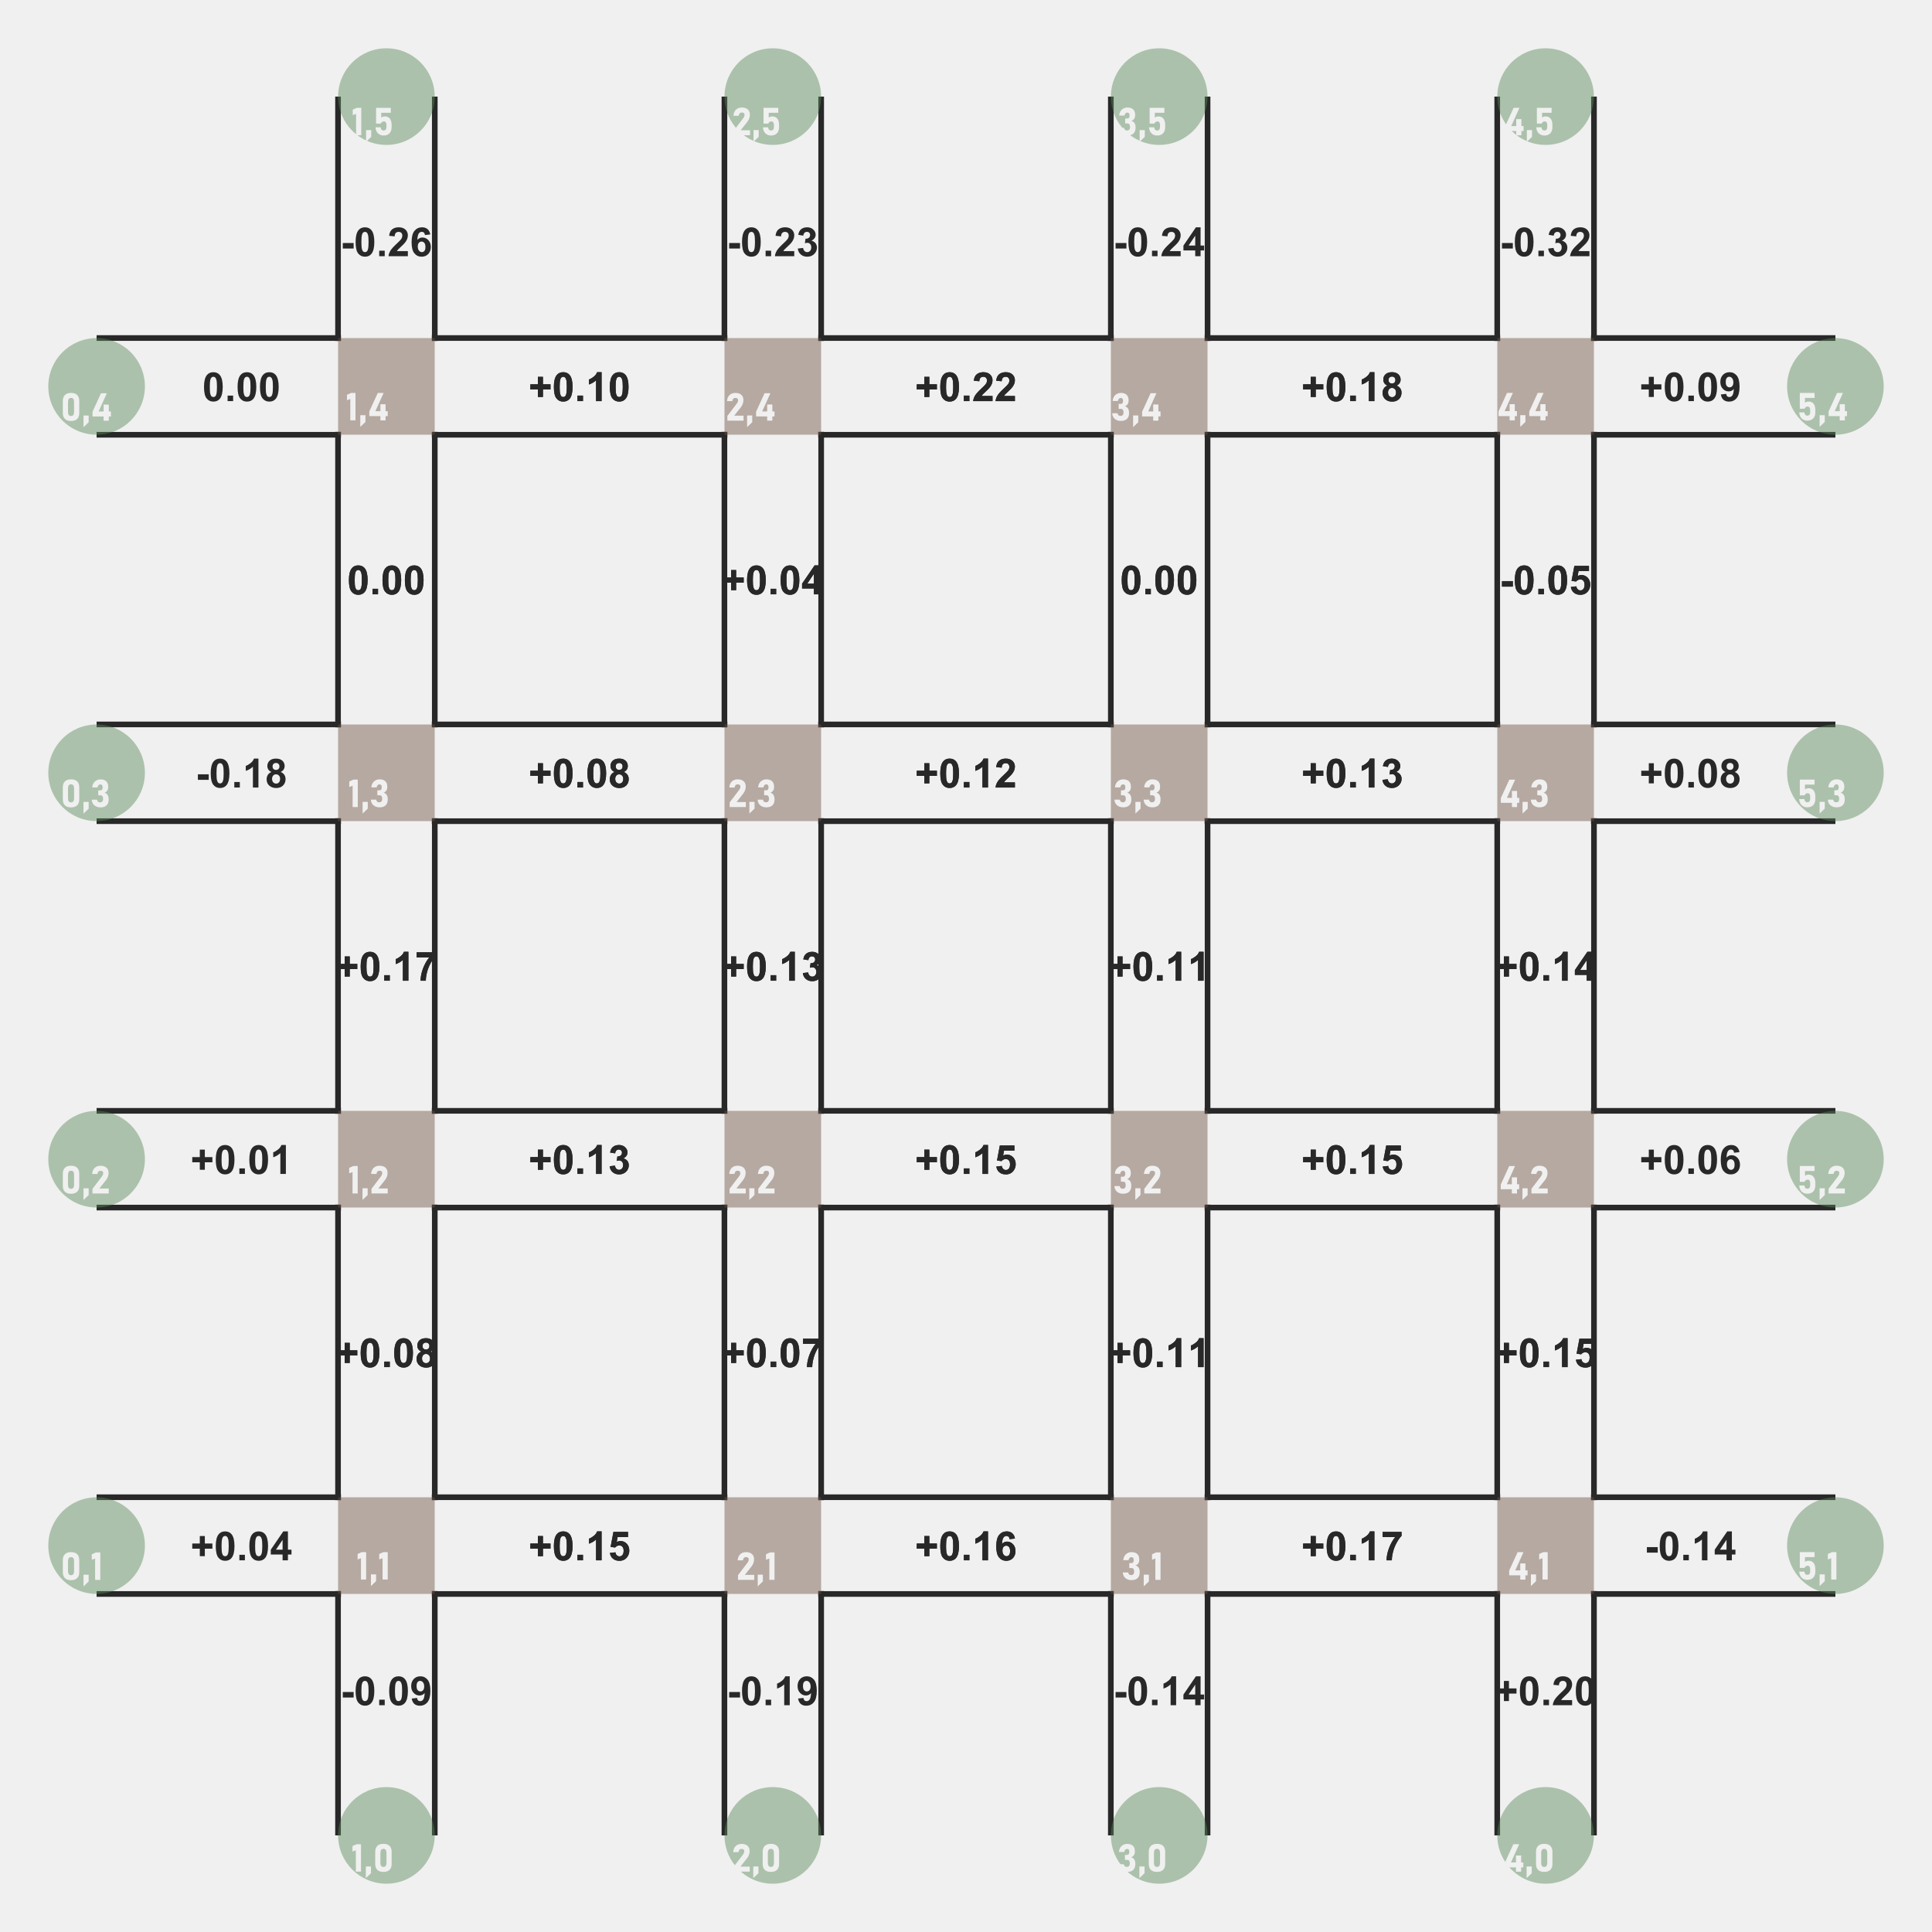 <?xml version="1.0" encoding="UTF-8"?>
<svg xmlns="http://www.w3.org/2000/svg" xmlns:xlink="http://www.w3.org/1999/xlink" width="600pt" height="600pt" viewBox="0 0 600 600" version="1.1">
<defs>
<g>
<symbol overflow="visible" id="glyph0-0">
<path style="stroke:none;" d="M 7.664 0 L 0.938 0 L 0.938 -8.52 L 7.664 -8.52 Z M 2.492 -6.969 L 2.492 -1.555 L 6.113 -1.555 L 6.113 -6.969 Z M 2.492 -6.969 "/>
</symbol>
<symbol overflow="visible" id="glyph0-1">
<path style="stroke:none;" d="M 3.055 -8.52 L 3.055 0 L 1.449 0 L 1.449 -6.633 L 0.41 -6.242 L 0.41 -7.945 L 1.684 -8.52 Z M 3.055 -8.52 "/>
</symbol>
<symbol overflow="visible" id="glyph0-2">
<path style="stroke:none;" d="M 0.559 2.027 L 0.559 -1.605 L 2.164 -1.605 L 2.164 0.492 Z M 0.559 2.027 "/>
</symbol>
<symbol overflow="visible" id="glyph0-3">
<path style="stroke:none;" d="M 0.633 0 L 0.633 -1.449 L 3.559 -5.293 C 3.688 -5.461 3.789 -5.637 3.863 -5.82 C 3.934 -6 3.973 -6.172 3.973 -6.328 L 3.973 -6.34 C 3.973 -6.57 3.898 -6.746 3.75 -6.875 C 3.602 -6.996 3.391 -7.059 3.117 -7.062 C 2.855 -7.059 2.641 -6.973 2.477 -6.801 C 2.309 -6.625 2.207 -6.379 2.176 -6.059 L 2.176 -6.055 L 0.527 -6.055 L 0.527 -6.059 C 0.582 -6.867 0.84 -7.492 1.305 -7.941 C 1.766 -8.383 2.367 -8.605 3.105 -8.609 C 3.906 -8.605 4.523 -8.414 4.965 -8.027 C 5.402 -7.641 5.625 -7.094 5.625 -6.387 L 5.625 -6.383 C 5.625 -5.992 5.555 -5.609 5.422 -5.23 C 5.285 -4.848 5.098 -4.504 4.859 -4.195 L 2.762 -1.547 L 5.672 -1.547 L 5.672 0 Z M 0.633 0 "/>
</symbol>
<symbol overflow="visible" id="glyph0-4">
<path style="stroke:none;" d="M 3.141 0.09 C 2.629 0.086 2.172 -0.004 1.77 -0.191 C 1.367 -0.379 1.047 -0.652 0.809 -1.008 C 0.57 -1.363 0.438 -1.793 0.41 -2.297 L 2.07 -2.297 C 2.105 -2.035 2.203 -1.832 2.363 -1.688 C 2.516 -1.543 2.719 -1.469 2.965 -1.473 C 3.27 -1.469 3.504 -1.555 3.672 -1.727 C 3.836 -1.895 3.918 -2.133 3.922 -2.445 L 3.922 -2.645 C 3.918 -2.965 3.852 -3.215 3.719 -3.391 C 3.582 -3.566 3.391 -3.656 3.141 -3.656 L 2.422 -3.656 L 2.422 -5.203 L 3.141 -5.203 C 3.344 -5.203 3.5 -5.277 3.613 -5.434 C 3.723 -5.586 3.777 -5.805 3.781 -6.082 L 3.781 -6.23 C 3.777 -6.488 3.715 -6.691 3.594 -6.836 C 3.469 -6.977 3.297 -7.047 3.078 -7.051 C 2.855 -7.047 2.668 -6.965 2.516 -6.805 C 2.359 -6.637 2.258 -6.406 2.203 -6.105 L 0.551 -6.105 C 0.621 -6.898 0.895 -7.512 1.375 -7.953 C 1.855 -8.387 2.441 -8.605 3.137 -8.609 C 3.887 -8.605 4.469 -8.414 4.883 -8.031 C 5.293 -7.645 5.5 -7.098 5.504 -6.395 L 5.504 -6.137 C 5.5 -5.738 5.402 -5.395 5.203 -5.102 C 5.004 -4.809 4.719 -4.59 4.355 -4.449 C 4.762 -4.352 5.078 -4.137 5.305 -3.805 C 5.527 -3.465 5.641 -3.039 5.645 -2.52 L 5.645 -2.262 C 5.641 -1.516 5.422 -0.938 4.988 -0.527 C 4.547 -0.117 3.934 0.086 3.141 0.09 Z M 3.141 0.09 "/>
</symbol>
<symbol overflow="visible" id="glyph0-5">
<path style="stroke:none;" d="M 0.645 -1.309 L 0.645 -2.785 L 3.27 -8.516 L 5.086 -8.516 L 2.531 -2.855 L 6.359 -2.855 L 6.359 -1.309 Z M 4.086 0.008 L 4.086 -5.012 L 5.691 -5.012 L 5.691 0.008 Z M 4.086 0.008 "/>
</symbol>
<symbol overflow="visible" id="glyph0-6">
<path style="stroke:none;" d="M 3.258 0.09 C 2.574 0.086 2 -0.133 1.539 -0.578 C 1.074 -1.023 0.816 -1.648 0.762 -2.457 L 0.762 -2.469 L 2.367 -2.469 L 2.367 -2.461 C 2.398 -2.148 2.492 -1.902 2.652 -1.73 C 2.812 -1.555 3.023 -1.469 3.281 -1.473 C 3.566 -1.469 3.785 -1.562 3.938 -1.75 C 4.09 -1.934 4.164 -2.191 4.168 -2.527 L 4.168 -3.242 C 4.164 -3.574 4.098 -3.832 3.961 -4.016 C 3.824 -4.195 3.629 -4.289 3.375 -4.289 C 3.145 -4.289 2.945 -4.23 2.785 -4.113 C 2.621 -3.996 2.512 -3.832 2.449 -3.621 L 0.949 -3.621 L 0.949 -8.52 L 5.527 -8.52 L 5.527 -6.973 L 2.555 -6.973 L 2.555 -5.469 C 2.68 -5.586 2.844 -5.68 3.055 -5.746 C 3.262 -5.812 3.469 -5.848 3.676 -5.848 C 4.336 -5.848 4.852 -5.617 5.223 -5.164 C 5.586 -4.707 5.77 -4.066 5.773 -3.242 L 5.773 -2.527 C 5.77 -1.691 5.551 -1.047 5.113 -0.594 C 4.672 -0.137 4.055 0.086 3.258 0.09 Z M 3.258 0.09 "/>
</symbol>
<symbol overflow="visible" id="glyph0-7">
<path style="stroke:none;" d="M 3.312 0.09 C 2.461 0.086 1.824 -0.129 1.398 -0.562 C 0.973 -1 0.762 -1.59 0.762 -2.332 L 0.762 -6.207 C 0.762 -6.957 0.977 -7.551 1.41 -7.98 C 1.84 -8.41 2.473 -8.625 3.312 -8.625 C 4.148 -8.625 4.785 -8.41 5.215 -7.984 C 5.645 -7.555 5.859 -6.961 5.859 -6.207 L 5.859 -2.332 C 5.859 -1.578 5.645 -0.984 5.215 -0.555 C 4.785 -0.125 4.148 0.086 3.312 0.09 Z M 3.312 -1.461 C 3.645 -1.457 3.887 -1.57 4.035 -1.801 C 4.18 -2.027 4.254 -2.344 4.254 -2.742 L 4.254 -5.797 C 4.254 -6.195 4.18 -6.512 4.035 -6.738 C 3.887 -6.965 3.645 -7.078 3.312 -7.078 C 2.977 -7.078 2.738 -6.965 2.59 -6.738 C 2.441 -6.512 2.367 -6.195 2.367 -5.797 L 2.367 -2.742 C 2.367 -2.344 2.438 -2.027 2.586 -1.801 C 2.73 -1.57 2.973 -1.457 3.312 -1.461 Z M 3.312 -1.461 "/>
</symbol>
<symbol overflow="visible" id="glyph1-0">
<path style="stroke:none;" d="M 1.562 0 L 1.562 -7.812 L 7.812 -7.812 L 7.812 0 Z M 1.758 -0.195 L 7.617 -0.195 L 7.617 -7.617 L 1.758 -7.617 Z M 1.758 -0.195 "/>
</symbol>
<symbol overflow="visible" id="glyph1-1">
<path style="stroke:none;" d="M 2.863 -1.289 L 2.863 -3.613 L 0.52 -3.613 L 0.52 -5.219 L 2.863 -5.219 L 2.863 -7.543 L 4.426 -7.543 L 4.426 -5.219 L 6.773 -5.219 L 6.773 -3.613 L 4.426 -3.613 L 4.426 -1.289 Z M 2.863 -1.289 "/>
</symbol>
<symbol overflow="visible" id="glyph1-2">
<path style="stroke:none;" d="M 3.43 -8.984 C 4.293 -8.98 4.973 -8.672 5.461 -8.059 C 6.043 -7.32 6.332 -6.105 6.336 -4.414 C 6.332 -2.719 6.039 -1.504 5.457 -0.762 C 4.969 -0.152 4.293 0.152 3.43 0.152 C 2.555 0.152 1.855 -0.18 1.324 -0.852 C 0.789 -1.516 0.52 -2.711 0.523 -4.43 C 0.52 -6.113 0.812 -7.324 1.402 -8.07 C 1.883 -8.676 2.559 -8.98 3.43 -8.984 Z M 3.43 -7.562 C 3.219 -7.559 3.035 -7.492 2.871 -7.363 C 2.707 -7.227 2.582 -6.988 2.496 -6.652 C 2.379 -6.207 2.32 -5.461 2.32 -4.414 C 2.32 -3.359 2.371 -2.641 2.477 -2.25 C 2.582 -1.855 2.715 -1.594 2.875 -1.465 C 3.035 -1.332 3.219 -1.266 3.43 -1.27 C 3.633 -1.266 3.82 -1.332 3.984 -1.469 C 4.148 -1.598 4.273 -1.836 4.363 -2.18 C 4.48 -2.617 4.539 -3.359 4.543 -4.414 C 4.539 -5.461 4.488 -6.184 4.383 -6.574 C 4.273 -6.965 4.137 -7.227 3.98 -7.363 C 3.816 -7.492 3.633 -7.559 3.43 -7.562 Z M 3.43 -7.562 "/>
</symbol>
<symbol overflow="visible" id="glyph1-3">
<path style="stroke:none;" d="M 0.898 0 L 0.898 -1.715 L 2.613 -1.715 L 2.613 0 Z M 0.898 0 "/>
</symbol>
<symbol overflow="visible" id="glyph1-4">
<path style="stroke:none;" d="M 3.895 0 L 3.895 -1.801 L 0.23 -1.801 L 0.23 -3.301 L 4.113 -8.984 L 5.555 -8.984 L 5.555 -3.309 L 6.664 -3.309 L 6.664 -1.801 L 5.555 -1.801 L 5.555 0 Z M 3.895 -3.309 L 3.895 -6.367 L 1.836 -3.309 Z M 3.895 -3.309 "/>
</symbol>
<symbol overflow="visible" id="glyph1-5">
<path style="stroke:none;" d="M 4.918 0 L 3.203 0 L 3.203 -6.465 C 2.574 -5.875 1.836 -5.441 0.988 -5.164 L 0.988 -6.719 C 1.434 -6.863 1.918 -7.141 2.445 -7.555 C 2.969 -7.961 3.332 -8.438 3.527 -8.984 L 4.918 -8.984 Z M 4.918 0 "/>
</symbol>
<symbol overflow="visible" id="glyph1-6">
<path style="stroke:none;" d="M 0.703 -2.387 L 0.703 -4.102 L 4.07 -4.102 L 4.07 -2.387 Z M 0.703 -2.387 "/>
</symbol>
<symbol overflow="visible" id="glyph1-7">
<path style="stroke:none;" d="M 2.004 -4.828 C 1.559 -5.016 1.234 -5.27 1.035 -5.598 C 0.832 -5.922 0.73 -6.281 0.734 -6.676 C 0.73 -7.34 0.965 -7.895 1.43 -8.332 C 1.895 -8.766 2.555 -8.98 3.418 -8.984 C 4.266 -8.98 4.926 -8.766 5.398 -8.332 C 5.867 -7.895 6.105 -7.34 6.105 -6.676 C 6.105 -6.258 5.996 -5.891 5.781 -5.57 C 5.562 -5.246 5.258 -5 4.871 -4.828 C 5.363 -4.625 5.742 -4.332 6.004 -3.953 C 6.258 -3.57 6.387 -3.129 6.391 -2.629 C 6.387 -1.801 6.121 -1.129 5.598 -0.613 C 5.066 -0.098 4.367 0.156 3.496 0.16 C 2.68 0.156 2.004 -0.055 1.465 -0.48 C 0.824 -0.984 0.504 -1.676 0.508 -2.559 C 0.504 -3.039 0.625 -3.484 0.867 -3.891 C 1.105 -4.297 1.484 -4.609 2.004 -4.828 Z M 2.355 -6.555 C 2.355 -6.211 2.449 -5.945 2.645 -5.754 C 2.836 -5.562 3.094 -5.465 3.418 -5.469 C 3.738 -5.465 4 -5.562 4.199 -5.758 C 4.391 -5.949 4.488 -6.219 4.492 -6.562 C 4.488 -6.883 4.391 -7.137 4.203 -7.332 C 4.008 -7.523 3.754 -7.621 3.438 -7.625 C 3.105 -7.621 2.844 -7.523 2.648 -7.332 C 2.453 -7.133 2.355 -6.875 2.355 -6.555 Z M 2.199 -2.723 C 2.195 -2.25 2.316 -1.883 2.559 -1.617 C 2.797 -1.352 3.102 -1.219 3.469 -1.223 C 3.82 -1.219 4.109 -1.344 4.344 -1.602 C 4.574 -1.852 4.691 -2.219 4.695 -2.703 C 4.691 -3.117 4.574 -3.453 4.34 -3.711 C 4.102 -3.961 3.801 -4.09 3.441 -4.094 C 3.02 -4.09 2.707 -3.945 2.504 -3.66 C 2.297 -3.371 2.195 -3.059 2.199 -2.723 Z M 2.199 -2.723 "/>
</symbol>
<symbol overflow="visible" id="glyph1-8">
<path style="stroke:none;" d="M 0.566 -2.07 L 2.227 -2.254 C 2.266 -1.914 2.371 -1.664 2.543 -1.5 C 2.715 -1.336 2.941 -1.254 3.223 -1.258 C 3.574 -1.254 3.875 -1.418 4.125 -1.746 C 4.375 -2.07 4.531 -2.746 4.602 -3.773 C 4.168 -3.27 3.629 -3.016 2.984 -3.02 C 2.277 -3.016 1.672 -3.289 1.164 -3.836 C 0.652 -4.379 0.398 -5.086 0.398 -5.957 C 0.398 -6.859 0.668 -7.59 1.207 -8.148 C 1.746 -8.703 2.43 -8.98 3.266 -8.984 C 4.168 -8.98 4.914 -8.629 5.496 -7.93 C 6.078 -7.227 6.367 -6.074 6.371 -4.469 C 6.367 -2.832 6.066 -1.652 5.461 -0.926 C 4.855 -0.203 4.066 0.156 3.094 0.16 C 2.391 0.156 1.824 -0.027 1.395 -0.398 C 0.965 -0.77 0.688 -1.324 0.566 -2.07 Z M 4.449 -5.816 C 4.445 -6.367 4.32 -6.797 4.066 -7.105 C 3.812 -7.406 3.52 -7.559 3.188 -7.562 C 2.867 -7.559 2.602 -7.434 2.395 -7.188 C 2.184 -6.934 2.078 -6.523 2.082 -5.957 C 2.078 -5.375 2.191 -4.949 2.422 -4.684 C 2.648 -4.41 2.934 -4.277 3.277 -4.277 C 3.605 -4.277 3.883 -4.406 4.109 -4.668 C 4.332 -4.926 4.445 -5.309 4.449 -5.816 Z M 4.449 -5.816 "/>
</symbol>
<symbol overflow="visible" id="glyph1-9">
<path style="stroke:none;" d="M 0.555 -2.301 L 2.266 -2.477 C 2.309 -2.09 2.453 -1.785 2.695 -1.559 C 2.938 -1.332 3.215 -1.219 3.527 -1.223 C 3.887 -1.219 4.188 -1.363 4.438 -1.656 C 4.68 -1.945 4.805 -2.383 4.809 -2.973 C 4.805 -3.52 4.68 -3.934 4.438 -4.207 C 4.188 -4.48 3.871 -4.617 3.48 -4.621 C 2.988 -4.617 2.547 -4.398 2.156 -3.969 L 0.762 -4.168 L 1.641 -8.824 L 6.176 -8.824 L 6.176 -7.219 L 2.941 -7.219 L 2.672 -5.699 C 3.055 -5.891 3.445 -5.988 3.844 -5.988 C 4.605 -5.988 5.25 -5.711 5.781 -5.156 C 6.309 -4.602 6.574 -3.883 6.574 -3.004 C 6.574 -2.266 6.359 -1.609 5.934 -1.031 C 5.348 -0.242 4.539 0.152 3.508 0.152 C 2.68 0.152 2.008 -0.066 1.488 -0.512 C 0.965 -0.953 0.652 -1.551 0.555 -2.301 Z M 0.555 -2.301 "/>
</symbol>
<symbol overflow="visible" id="glyph1-10">
<path style="stroke:none;" d="M 0.531 -7.234 L 0.531 -8.824 L 6.398 -8.824 L 6.398 -7.582 C 5.914 -7.105 5.418 -6.418 4.918 -5.527 C 4.414 -4.633 4.035 -3.688 3.773 -2.688 C 3.512 -1.684 3.383 -0.789 3.387 0 L 1.734 0 C 1.762 -1.234 2.016 -2.496 2.5 -3.785 C 2.98 -5.07 3.625 -6.219 4.43 -7.234 Z M 0.531 -7.234 "/>
</symbol>
<symbol overflow="visible" id="glyph1-11">
<path style="stroke:none;" d="M 0.469 -2.375 L 2.129 -2.574 C 2.18 -2.148 2.324 -1.828 2.559 -1.605 C 2.789 -1.379 3.07 -1.266 3.398 -1.27 C 3.75 -1.266 4.047 -1.398 4.293 -1.672 C 4.531 -1.938 4.652 -2.301 4.656 -2.758 C 4.652 -3.188 4.535 -3.531 4.309 -3.785 C 4.074 -4.035 3.793 -4.16 3.461 -4.164 C 3.238 -4.16 2.977 -4.117 2.672 -4.035 L 2.863 -5.434 C 3.324 -5.418 3.676 -5.52 3.922 -5.734 C 4.164 -5.945 4.289 -6.23 4.289 -6.586 C 4.289 -6.887 4.199 -7.125 4.02 -7.305 C 3.84 -7.48 3.602 -7.57 3.309 -7.574 C 3.012 -7.57 2.762 -7.469 2.555 -7.27 C 2.348 -7.062 2.223 -6.766 2.18 -6.379 L 0.598 -6.648 C 0.707 -7.184 0.871 -7.613 1.094 -7.941 C 1.316 -8.262 1.625 -8.52 2.023 -8.707 C 2.414 -8.891 2.859 -8.98 3.355 -8.984 C 4.195 -8.98 4.871 -8.715 5.383 -8.18 C 5.801 -7.738 6.012 -7.242 6.012 -6.691 C 6.012 -5.902 5.582 -5.273 4.723 -4.809 C 5.234 -4.695 5.645 -4.449 5.953 -4.07 C 6.258 -3.684 6.41 -3.223 6.414 -2.688 C 6.41 -1.898 6.125 -1.227 5.555 -0.676 C 4.98 -0.121 4.266 0.152 3.41 0.152 C 2.602 0.152 1.93 -0.078 1.398 -0.547 C 0.863 -1.008 0.555 -1.617 0.469 -2.375 Z M 0.469 -2.375 "/>
</symbol>
<symbol overflow="visible" id="glyph1-12">
<path style="stroke:none;" d="M 6.324 -1.594 L 6.324 0 L 0.312 0 C 0.375 -0.602 0.57 -1.172 0.898 -1.711 C 1.219 -2.25 1.863 -2.965 2.824 -3.859 C 3.598 -4.574 4.07 -5.062 4.25 -5.324 C 4.48 -5.672 4.598 -6.02 4.602 -6.371 C 4.598 -6.75 4.496 -7.047 4.293 -7.254 C 4.086 -7.457 3.801 -7.559 3.441 -7.562 C 3.082 -7.559 2.797 -7.449 2.586 -7.238 C 2.371 -7.02 2.25 -6.664 2.223 -6.164 L 0.512 -6.336 C 0.609 -7.273 0.93 -7.953 1.469 -8.367 C 2.004 -8.777 2.676 -8.98 3.484 -8.984 C 4.363 -8.98 5.059 -8.742 5.566 -8.27 C 6.07 -7.789 6.32 -7.199 6.324 -6.496 C 6.32 -6.09 6.25 -5.707 6.105 -5.344 C 5.961 -4.977 5.73 -4.594 5.422 -4.199 C 5.211 -3.93 4.836 -3.547 4.297 -3.055 C 3.75 -2.555 3.406 -2.227 3.266 -2.066 C 3.117 -1.902 3.004 -1.746 2.918 -1.594 Z M 6.324 -1.594 "/>
</symbol>
<symbol overflow="visible" id="glyph1-13">
<path style="stroke:none;" d="M 6.34 -6.758 L 4.68 -6.574 C 4.637 -6.914 4.531 -7.164 4.363 -7.328 C 4.191 -7.488 3.969 -7.57 3.699 -7.574 C 3.332 -7.57 3.027 -7.406 2.781 -7.086 C 2.527 -6.758 2.371 -6.082 2.309 -5.055 C 2.734 -5.559 3.262 -5.812 3.898 -5.812 C 4.609 -5.812 5.223 -5.539 5.738 -4.992 C 6.246 -4.445 6.504 -3.742 6.508 -2.883 C 6.504 -1.965 6.234 -1.227 5.699 -0.676 C 5.16 -0.121 4.473 0.152 3.633 0.152 C 2.727 0.152 1.98 -0.195 1.402 -0.898 C 0.816 -1.598 0.527 -2.75 0.531 -4.352 C 0.527 -5.988 0.832 -7.172 1.441 -7.898 C 2.047 -8.621 2.832 -8.98 3.801 -8.984 C 4.477 -8.98 5.039 -8.793 5.488 -8.414 C 5.934 -8.031 6.219 -7.477 6.34 -6.758 Z M 2.453 -3.016 C 2.449 -2.457 2.578 -2.027 2.836 -1.723 C 3.094 -1.418 3.387 -1.266 3.719 -1.27 C 4.031 -1.266 4.293 -1.391 4.508 -1.641 C 4.719 -1.891 4.828 -2.297 4.828 -2.863 C 4.828 -3.441 4.711 -3.867 4.484 -4.141 C 4.254 -4.41 3.973 -4.547 3.633 -4.547 C 3.301 -4.547 3.02 -4.418 2.793 -4.16 C 2.562 -3.902 2.449 -3.52 2.453 -3.016 Z M 2.453 -3.016 "/>
</symbol>
</g>
</defs>
<g id="surface6">
<rect x="0" y="0" width="600" height="600" style="fill:rgb(94.118%,94.118%,94.118%);fill-opacity:1;stroke:none;"/>
<path style="fill:none;stroke-width:0.003;stroke-linecap:butt;stroke-linejoin:miter;stroke:rgb(15.686%,15.686%,15.686%);stroke-opacity:1;stroke-miterlimit:10;" d="M 0.175 0.05 L 0.175 0.95 M 0.225 0.05 L 0.225 0.95 M 0.375 0.05 L 0.375 0.95 M 0.425 0.05 L 0.425 0.95 M 0.575 0.05 L 0.575 0.95 M 0.625 0.05 L 0.625 0.95 M 0.775 0.05 L 0.775 0.95 M 0.825 0.05 L 0.825 0.95 M 0.05 0.775 L 0.95 0.775 M 0.05 0.825 L 0.95 0.825 M 0.05 0.575 L 0.95 0.575 M 0.05 0.625 L 0.95 0.625 M 0.05 0.375 L 0.95 0.375 M 0.05 0.425 L 0.95 0.425 M 0.05 0.175 L 0.95 0.175 M 0.05 0.225 L 0.95 0.225 " transform="matrix(600,0,0,600,0,0)"/>
<path style="fill:none;stroke-width:0.047;stroke-linecap:butt;stroke-linejoin:miter;stroke:rgb(94.118%,94.118%,94.118%);stroke-opacity:1;stroke-miterlimit:10;" d="M 0.2 0.05 L 0.2 0.95 M 0.4 0.05 L 0.4 0.95 M 0.6 0.05 L 0.6 0.95 M 0.8 0.05 L 0.8 0.95 M 0.05 0.8 L 0.95 0.8 M 0.05 0.6 L 0.95 0.6 M 0.05 0.4 L 0.95 0.4 M 0.05 0.2 L 0.95 0.2 " transform="matrix(600,0,0,600,0,0)"/>
<path style=" stroke:none;fill-rule:nonzero;fill:rgb(42.745%,32.157%,25.882%);fill-opacity:0.45;" d="M 105 465 L 135 465 L 135 495 L 105 495 Z M 105 345 L 135 345 L 135 375 L 105 375 Z M 105 225 L 135 225 L 135 255 L 105 255 Z M 105 105 L 135 105 L 135 135 L 105 135 Z M 225 465 L 255 465 L 255 495 L 225 495 Z M 225 345 L 255 345 L 255 375 L 225 375 Z M 225 225 L 255 225 L 255 255 L 225 255 Z M 225 105 L 255 105 L 255 135 L 225 135 Z M 345 465 L 375 465 L 375 495 L 345 495 Z M 345 345 L 375 345 L 375 375 L 345 375 Z M 345 225 L 375 225 L 375 255 L 345 255 Z M 345 105 L 375 105 L 375 135 L 345 135 Z M 465 465 L 495 465 L 495 495 L 465 495 Z M 465 345 L 495 345 L 495 375 L 465 375 Z M 465 225 L 495 225 L 495 255 L 465 255 Z M 465 105 L 495 105 L 495 135 L 465 135 Z M 465 105 "/>
<g style="fill:rgb(94.118%,94.118%,94.118%);fill-opacity:1;">
  <use xlink:href="#glyph0-1" x="110.648" y="490.547"/>
  <use xlink:href="#glyph0-2" x="114.639" y="490.547"/>
  <use xlink:href="#glyph0-1" x="117.357" y="490.547"/>
</g>
<g style="fill:rgb(94.118%,94.118%,94.118%);fill-opacity:1;">
  <use xlink:href="#glyph0-1" x="108.031" y="370.637"/>
  <use xlink:href="#glyph0-2" x="112.021" y="370.637"/>
  <use xlink:href="#glyph0-3" x="114.74" y="370.637"/>
</g>
<g style="fill:rgb(94.118%,94.118%,94.118%);fill-opacity:1;">
  <use xlink:href="#glyph0-1" x="108.059" y="250.637"/>
  <use xlink:href="#glyph0-2" x="112.049" y="250.637"/>
  <use xlink:href="#glyph0-4" x="114.768" y="250.637"/>
</g>
<g style="fill:rgb(94.118%,94.118%,94.118%);fill-opacity:1;">
  <use xlink:href="#glyph0-1" x="107.344" y="130.547"/>
  <use xlink:href="#glyph0-2" x="111.334" y="130.547"/>
  <use xlink:href="#glyph0-5" x="114.053" y="130.547"/>
</g>
<g style="fill:rgb(94.118%,94.118%,94.118%);fill-opacity:1;">
  <use xlink:href="#glyph0-3" x="228.559" y="490.633"/>
  <use xlink:href="#glyph0-2" x="234.758" y="490.633"/>
  <use xlink:href="#glyph0-1" x="237.477" y="490.633"/>
</g>
<g style="fill:rgb(94.118%,94.118%,94.118%);fill-opacity:1;">
  <use xlink:href="#glyph0-3" x="225.938" y="370.637"/>
  <use xlink:href="#glyph0-2" x="232.137" y="370.637"/>
  <use xlink:href="#glyph0-3" x="234.855" y="370.637"/>
</g>
<g style="fill:rgb(94.118%,94.118%,94.118%);fill-opacity:1;">
  <use xlink:href="#glyph0-3" x="225.969" y="250.637"/>
  <use xlink:href="#glyph0-2" x="232.168" y="250.637"/>
  <use xlink:href="#glyph0-4" x="234.887" y="250.637"/>
</g>
<g style="fill:rgb(94.118%,94.118%,94.118%);fill-opacity:1;">
  <use xlink:href="#glyph0-3" x="225.25" y="130.633"/>
  <use xlink:href="#glyph0-2" x="231.449" y="130.633"/>
  <use xlink:href="#glyph0-5" x="234.168" y="130.633"/>
</g>
<g style="fill:rgb(94.118%,94.118%,94.118%);fill-opacity:1;">
  <use xlink:href="#glyph0-4" x="348.293" y="490.633"/>
  <use xlink:href="#glyph0-2" x="354.639" y="490.633"/>
  <use xlink:href="#glyph0-1" x="357.357" y="490.633"/>
</g>
<g style="fill:rgb(94.118%,94.118%,94.118%);fill-opacity:1;">
  <use xlink:href="#glyph0-4" x="345.676" y="370.637"/>
  <use xlink:href="#glyph0-2" x="352.021" y="370.637"/>
  <use xlink:href="#glyph0-3" x="354.74" y="370.637"/>
</g>
<g style="fill:rgb(94.118%,94.118%,94.118%);fill-opacity:1;">
  <use xlink:href="#glyph0-4" x="345.703" y="250.637"/>
  <use xlink:href="#glyph0-2" x="352.049" y="250.637"/>
  <use xlink:href="#glyph0-4" x="354.768" y="250.637"/>
</g>
<g style="fill:rgb(94.118%,94.118%,94.118%);fill-opacity:1;">
  <use xlink:href="#glyph0-4" x="344.988" y="130.633"/>
  <use xlink:href="#glyph0-2" x="351.334" y="130.633"/>
  <use xlink:href="#glyph0-5" x="354.053" y="130.633"/>
</g>
<g style="fill:rgb(94.118%,94.118%,94.118%);fill-opacity:1;">
  <use xlink:href="#glyph0-5" x="468.047" y="490.547"/>
  <use xlink:href="#glyph0-2" x="474.873" y="490.547"/>
  <use xlink:href="#glyph0-1" x="477.592" y="490.547"/>
</g>
<g style="fill:rgb(94.118%,94.118%,94.118%);fill-opacity:1;">
  <use xlink:href="#glyph0-5" x="465.43" y="370.637"/>
  <use xlink:href="#glyph0-2" x="472.256" y="370.637"/>
  <use xlink:href="#glyph0-3" x="474.975" y="370.637"/>
</g>
<g style="fill:rgb(94.118%,94.118%,94.118%);fill-opacity:1;">
  <use xlink:href="#glyph0-5" x="465.457" y="250.637"/>
  <use xlink:href="#glyph0-2" x="472.283" y="250.637"/>
  <use xlink:href="#glyph0-4" x="475.002" y="250.637"/>
</g>
<g style="fill:rgb(94.118%,94.118%,94.118%);fill-opacity:1;">
  <use xlink:href="#glyph0-5" x="464.742" y="130.539"/>
  <use xlink:href="#glyph0-2" x="471.568" y="130.539"/>
  <use xlink:href="#glyph0-5" x="474.287" y="130.539"/>
</g>
<path style=" stroke:none;fill-rule:nonzero;fill:rgb(34.118%,53.725%,34.118%);fill-opacity:0.45;" d="M 120 30 L 135 30 C 135 38.285 128.285 45 120 45 C 111.715 45 105 38.285 105 30 C 105 21.715 111.715 15 120 15 C 128.285 15 135 21.715 135 30 M 120 570 L 135 570 C 135 578.285 128.285 585 120 585 C 111.715 585 105 578.285 105 570 C 105 561.715 111.715 555 120 555 C 128.285 555 135 561.715 135 570 M 240 30 L 255 30 C 255 38.285 248.285 45 240 45 C 231.715 45 225 38.285 225 30 C 225 21.715 231.715 15 240 15 C 248.285 15 255 21.715 255 30 M 240 570 L 255 570 C 255 578.285 248.285 585 240 585 C 231.715 585 225 578.285 225 570 C 225 561.715 231.715 555 240 555 C 248.285 555 255 561.715 255 570 M 360 30 L 375 30 C 375 38.285 368.285 45 360 45 C 351.715 45 345 38.285 345 30 C 345 21.715 351.715 15 360 15 C 368.285 15 375 21.715 375 30 M 360 570 L 375 570 C 375 578.285 368.285 585 360 585 C 351.715 585 345 578.285 345 570 C 345 561.715 351.715 555 360 555 C 368.285 555 375 561.715 375 570 M 480 30 L 495 30 C 495 38.285 488.285 45 480 45 C 471.715 45 465 38.285 465 30 C 465 21.715 471.715 15 480 15 C 488.285 15 495 21.715 495 30 M 480 570 L 495 570 C 495 578.285 488.285 585 480 585 C 471.715 585 465 578.285 465 570 C 465 561.715 471.715 555 480 555 C 488.285 555 495 561.715 495 570 M 30 480 L 45 480 C 45 488.285 38.285 495 30 495 C 21.715 495 15 488.285 15 480 C 15 471.715 21.715 465 30 465 C 38.285 465 45 471.715 45 480 M 570 480 L 585 480 C 585 488.285 578.285 495 570 495 C 561.715 495 555 488.285 555 480 C 555 471.715 561.715 465 570 465 C 578.285 465 585 471.715 585 480 M 30 360 L 45 360 C 45 368.285 38.285 375 30 375 C 21.715 375 15 368.285 15 360 C 15 351.715 21.715 345 30 345 C 38.285 345 45 351.715 45 360 M 570 360 L 585 360 C 585 368.285 578.285 375 570 375 C 561.715 375 555 368.285 555 360 C 555 351.715 561.715 345 570 345 C 578.285 345 585 351.715 585 360 M 30 240 L 45 240 C 45 248.285 38.285 255 30 255 C 21.715 255 15 248.285 15 240 C 15 231.715 21.715 225 30 225 C 38.285 225 45 231.715 45 240 M 570 240 L 585 240 C 585 248.285 578.285 255 570 255 C 561.715 255 555 248.285 555 240 C 555 231.715 561.715 225 570 225 C 578.285 225 585 231.715 585 240 M 30 120 L 45 120 C 45 128.285 38.285 135 30 135 C 21.715 135 15 128.285 15 120 C 15 111.715 21.715 105 30 105 C 38.285 105 45 111.715 45 120 M 570 120 L 585 120 C 585 128.285 578.285 135 570 135 C 561.715 135 555 128.285 555 120 C 555 111.715 561.715 105 570 105 C 578.285 105 585 111.715 585 120 "/>
<g style="fill:rgb(94.118%,94.118%,94.118%);fill-opacity:1;">
  <use xlink:href="#glyph0-1" x="109.137" y="42"/>
  <use xlink:href="#glyph0-2" x="113.127" y="42"/>
  <use xlink:href="#glyph0-6" x="115.846" y="42"/>
</g>
<g style="fill:rgb(94.118%,94.118%,94.118%);fill-opacity:1;">
  <use xlink:href="#glyph0-1" x="109.059" y="581.25"/>
  <use xlink:href="#glyph0-2" x="113.049" y="581.25"/>
  <use xlink:href="#glyph0-7" x="115.768" y="581.25"/>
</g>
<g style="fill:rgb(94.118%,94.118%,94.118%);fill-opacity:1;">
  <use xlink:href="#glyph0-3" x="227.254" y="42"/>
  <use xlink:href="#glyph0-2" x="233.453" y="42"/>
  <use xlink:href="#glyph0-6" x="236.172" y="42"/>
</g>
<g style="fill:rgb(94.118%,94.118%,94.118%);fill-opacity:1;">
  <use xlink:href="#glyph0-3" x="227.176" y="581.25"/>
  <use xlink:href="#glyph0-2" x="233.375" y="581.25"/>
  <use xlink:href="#glyph0-7" x="236.094" y="581.25"/>
</g>
<g style="fill:rgb(94.118%,94.118%,94.118%);fill-opacity:1;">
  <use xlink:href="#glyph0-4" x="347.016" y="42"/>
  <use xlink:href="#glyph0-2" x="353.361" y="42"/>
  <use xlink:href="#glyph0-6" x="356.08" y="42"/>
</g>
<g style="fill:rgb(94.118%,94.118%,94.118%);fill-opacity:1;">
  <use xlink:href="#glyph0-4" x="346.938" y="581.25"/>
  <use xlink:href="#glyph0-2" x="353.283" y="581.25"/>
  <use xlink:href="#glyph0-7" x="356.002" y="581.25"/>
</g>
<g style="fill:rgb(94.118%,94.118%,94.118%);fill-opacity:1;">
  <use xlink:href="#glyph0-5" x="466.797" y="42"/>
  <use xlink:href="#glyph0-2" x="473.623" y="42"/>
  <use xlink:href="#glyph0-6" x="476.342" y="42"/>
</g>
<g style="fill:rgb(94.118%,94.118%,94.118%);fill-opacity:1;">
  <use xlink:href="#glyph0-5" x="466.715" y="581.25"/>
  <use xlink:href="#glyph0-2" x="473.541" y="581.25"/>
  <use xlink:href="#glyph0-7" x="476.26" y="581.25"/>
</g>
<g style="fill:rgb(94.118%,94.118%,94.118%);fill-opacity:1;">
  <use xlink:href="#glyph0-7" x="18.75" y="490.652"/>
  <use xlink:href="#glyph0-2" x="25.371" y="490.652"/>
  <use xlink:href="#glyph0-1" x="28.09" y="490.652"/>
</g>
<g style="fill:rgb(94.118%,94.118%,94.118%);fill-opacity:1;">
  <use xlink:href="#glyph0-6" x="558" y="490.547"/>
  <use xlink:href="#glyph0-2" x="564.533" y="490.547"/>
  <use xlink:href="#glyph0-1" x="567.252" y="490.547"/>
</g>
<g style="fill:rgb(94.118%,94.118%,94.118%);fill-opacity:1;">
  <use xlink:href="#glyph0-7" x="18.75" y="370.652"/>
  <use xlink:href="#glyph0-2" x="25.371" y="370.652"/>
  <use xlink:href="#glyph0-3" x="28.09" y="370.652"/>
</g>
<g style="fill:rgb(94.118%,94.118%,94.118%);fill-opacity:1;">
  <use xlink:href="#glyph0-6" x="558" y="370.637"/>
  <use xlink:href="#glyph0-2" x="564.533" y="370.637"/>
  <use xlink:href="#glyph0-3" x="567.252" y="370.637"/>
</g>
<g style="fill:rgb(94.118%,94.118%,94.118%);fill-opacity:1;">
  <use xlink:href="#glyph0-7" x="18.75" y="250.652"/>
  <use xlink:href="#glyph0-2" x="25.371" y="250.652"/>
  <use xlink:href="#glyph0-4" x="28.09" y="250.652"/>
</g>
<g style="fill:rgb(94.118%,94.118%,94.118%);fill-opacity:1;">
  <use xlink:href="#glyph0-6" x="558" y="250.633"/>
  <use xlink:href="#glyph0-2" x="564.533" y="250.633"/>
  <use xlink:href="#glyph0-4" x="567.252" y="250.633"/>
</g>
<g style="fill:rgb(94.118%,94.118%,94.118%);fill-opacity:1;">
  <use xlink:href="#glyph0-7" x="18.75" y="130.652"/>
  <use xlink:href="#glyph0-2" x="25.371" y="130.652"/>
  <use xlink:href="#glyph0-5" x="28.09" y="130.652"/>
</g>
<g style="fill:rgb(94.118%,94.118%,94.118%);fill-opacity:1;">
  <use xlink:href="#glyph0-6" x="558" y="130.547"/>
  <use xlink:href="#glyph0-2" x="564.533" y="130.547"/>
  <use xlink:href="#glyph0-5" x="567.252" y="130.547"/>
</g>
<g style="fill:rgb(15.686%,15.686%,15.686%);fill-opacity:1;">
  <use xlink:href="#glyph1-1" x="59.188" y="484.57"/>
  <use xlink:href="#glyph1-2" x="66.487" y="484.57"/>
  <use xlink:href="#glyph1-3" x="73.439" y="484.57"/>
  <use xlink:href="#glyph1-2" x="76.912" y="484.57"/>
  <use xlink:href="#glyph1-4" x="83.864" y="484.57"/>
</g>
<g style="fill:rgb(15.686%,15.686%,15.686%);fill-opacity:1;">
  <use xlink:href="#glyph1-1" x="59.188" y="364.57"/>
  <use xlink:href="#glyph1-2" x="66.487" y="364.57"/>
  <use xlink:href="#glyph1-3" x="73.439" y="364.57"/>
  <use xlink:href="#glyph1-2" x="76.912" y="364.57"/>
  <use xlink:href="#glyph1-5" x="83.864" y="364.57"/>
</g>
<g style="fill:rgb(15.686%,15.686%,15.686%);fill-opacity:1;">
  <use xlink:href="#glyph1-6" x="60.754" y="244.57"/>
  <use xlink:href="#glyph1-2" x="64.917" y="244.57"/>
  <use xlink:href="#glyph1-3" x="71.868" y="244.57"/>
  <use xlink:href="#glyph1-5" x="75.341" y="244.57"/>
  <use xlink:href="#glyph1-7" x="82.293" y="244.57"/>
</g>
<g style="fill:rgb(15.686%,15.686%,15.686%);fill-opacity:1;">
  <use xlink:href="#glyph1-2" x="62.836" y="124.57"/>
  <use xlink:href="#glyph1-3" x="69.788" y="124.57"/>
  <use xlink:href="#glyph1-2" x="73.261" y="124.57"/>
  <use xlink:href="#glyph1-2" x="80.213" y="124.57"/>
</g>
<g style="fill:rgb(15.686%,15.686%,15.686%);fill-opacity:1;">
  <use xlink:href="#glyph1-6" x="105.754" y="529.57"/>
  <use xlink:href="#glyph1-2" x="109.917" y="529.57"/>
  <use xlink:href="#glyph1-3" x="116.868" y="529.57"/>
  <use xlink:href="#glyph1-2" x="120.341" y="529.57"/>
  <use xlink:href="#glyph1-8" x="127.293" y="529.57"/>
</g>
<g style="fill:rgb(15.686%,15.686%,15.686%);fill-opacity:1;">
  <use xlink:href="#glyph1-1" x="104.188" y="424.57"/>
  <use xlink:href="#glyph1-2" x="111.487" y="424.57"/>
  <use xlink:href="#glyph1-3" x="118.439" y="424.57"/>
  <use xlink:href="#glyph1-2" x="121.912" y="424.57"/>
  <use xlink:href="#glyph1-7" x="128.864" y="424.57"/>
</g>
<g style="fill:rgb(15.686%,15.686%,15.686%);fill-opacity:1;">
  <use xlink:href="#glyph1-1" x="164.188" y="484.57"/>
  <use xlink:href="#glyph1-2" x="171.487" y="484.57"/>
  <use xlink:href="#glyph1-3" x="178.439" y="484.57"/>
  <use xlink:href="#glyph1-5" x="181.912" y="484.57"/>
  <use xlink:href="#glyph1-9" x="188.864" y="484.57"/>
</g>
<g style="fill:rgb(15.686%,15.686%,15.686%);fill-opacity:1;">
  <use xlink:href="#glyph1-1" x="104.188" y="424.57"/>
  <use xlink:href="#glyph1-2" x="111.487" y="424.57"/>
  <use xlink:href="#glyph1-3" x="118.439" y="424.57"/>
  <use xlink:href="#glyph1-2" x="121.912" y="424.57"/>
  <use xlink:href="#glyph1-7" x="128.864" y="424.57"/>
</g>
<g style="fill:rgb(15.686%,15.686%,15.686%);fill-opacity:1;">
  <use xlink:href="#glyph1-1" x="104.188" y="304.57"/>
  <use xlink:href="#glyph1-2" x="111.487" y="304.57"/>
  <use xlink:href="#glyph1-3" x="118.439" y="304.57"/>
  <use xlink:href="#glyph1-5" x="121.912" y="304.57"/>
  <use xlink:href="#glyph1-10" x="128.864" y="304.57"/>
</g>
<g style="fill:rgb(15.686%,15.686%,15.686%);fill-opacity:1;">
  <use xlink:href="#glyph1-1" x="164.188" y="364.57"/>
  <use xlink:href="#glyph1-2" x="171.487" y="364.57"/>
  <use xlink:href="#glyph1-3" x="178.439" y="364.57"/>
  <use xlink:href="#glyph1-5" x="181.912" y="364.57"/>
  <use xlink:href="#glyph1-11" x="188.864" y="364.57"/>
</g>
<g style="fill:rgb(15.686%,15.686%,15.686%);fill-opacity:1;">
  <use xlink:href="#glyph1-1" x="104.188" y="304.57"/>
  <use xlink:href="#glyph1-2" x="111.487" y="304.57"/>
  <use xlink:href="#glyph1-3" x="118.439" y="304.57"/>
  <use xlink:href="#glyph1-5" x="121.912" y="304.57"/>
  <use xlink:href="#glyph1-10" x="128.864" y="304.57"/>
</g>
<g style="fill:rgb(15.686%,15.686%,15.686%);fill-opacity:1;">
  <use xlink:href="#glyph1-2" x="107.836" y="184.57"/>
  <use xlink:href="#glyph1-3" x="114.788" y="184.57"/>
  <use xlink:href="#glyph1-2" x="118.261" y="184.57"/>
  <use xlink:href="#glyph1-2" x="125.213" y="184.57"/>
</g>
<g style="fill:rgb(15.686%,15.686%,15.686%);fill-opacity:1;">
  <use xlink:href="#glyph1-1" x="164.188" y="244.57"/>
  <use xlink:href="#glyph1-2" x="171.487" y="244.57"/>
  <use xlink:href="#glyph1-3" x="178.439" y="244.57"/>
  <use xlink:href="#glyph1-2" x="181.912" y="244.57"/>
  <use xlink:href="#glyph1-7" x="188.864" y="244.57"/>
</g>
<g style="fill:rgb(15.686%,15.686%,15.686%);fill-opacity:1;">
  <use xlink:href="#glyph1-2" x="107.836" y="184.57"/>
  <use xlink:href="#glyph1-3" x="114.788" y="184.57"/>
  <use xlink:href="#glyph1-2" x="118.261" y="184.57"/>
  <use xlink:href="#glyph1-2" x="125.213" y="184.57"/>
</g>
<g style="fill:rgb(15.686%,15.686%,15.686%);fill-opacity:1;">
  <use xlink:href="#glyph1-1" x="164.188" y="124.57"/>
  <use xlink:href="#glyph1-2" x="171.487" y="124.57"/>
  <use xlink:href="#glyph1-3" x="178.439" y="124.57"/>
  <use xlink:href="#glyph1-5" x="181.912" y="124.57"/>
  <use xlink:href="#glyph1-2" x="188.864" y="124.57"/>
</g>
<g style="fill:rgb(15.686%,15.686%,15.686%);fill-opacity:1;">
  <use xlink:href="#glyph1-6" x="105.754" y="79.57"/>
  <use xlink:href="#glyph1-2" x="109.917" y="79.57"/>
  <use xlink:href="#glyph1-3" x="116.868" y="79.57"/>
  <use xlink:href="#glyph1-12" x="120.341" y="79.57"/>
  <use xlink:href="#glyph1-13" x="127.293" y="79.57"/>
</g>
<g style="fill:rgb(15.686%,15.686%,15.686%);fill-opacity:1;">
  <use xlink:href="#glyph1-6" x="225.754" y="529.57"/>
  <use xlink:href="#glyph1-2" x="229.917" y="529.57"/>
  <use xlink:href="#glyph1-3" x="236.868" y="529.57"/>
  <use xlink:href="#glyph1-5" x="240.341" y="529.57"/>
  <use xlink:href="#glyph1-8" x="247.293" y="529.57"/>
</g>
<g style="fill:rgb(15.686%,15.686%,15.686%);fill-opacity:1;">
  <use xlink:href="#glyph1-1" x="164.188" y="484.57"/>
  <use xlink:href="#glyph1-2" x="171.487" y="484.57"/>
  <use xlink:href="#glyph1-3" x="178.439" y="484.57"/>
  <use xlink:href="#glyph1-5" x="181.912" y="484.57"/>
  <use xlink:href="#glyph1-9" x="188.864" y="484.57"/>
</g>
<g style="fill:rgb(15.686%,15.686%,15.686%);fill-opacity:1;">
  <use xlink:href="#glyph1-1" x="224.188" y="424.57"/>
  <use xlink:href="#glyph1-2" x="231.487" y="424.57"/>
  <use xlink:href="#glyph1-3" x="238.439" y="424.57"/>
  <use xlink:href="#glyph1-2" x="241.912" y="424.57"/>
  <use xlink:href="#glyph1-10" x="248.864" y="424.57"/>
</g>
<g style="fill:rgb(15.686%,15.686%,15.686%);fill-opacity:1;">
  <use xlink:href="#glyph1-1" x="284.188" y="484.57"/>
  <use xlink:href="#glyph1-2" x="291.487" y="484.57"/>
  <use xlink:href="#glyph1-3" x="298.439" y="484.57"/>
  <use xlink:href="#glyph1-5" x="301.912" y="484.57"/>
  <use xlink:href="#glyph1-13" x="308.864" y="484.57"/>
</g>
<g style="fill:rgb(15.686%,15.686%,15.686%);fill-opacity:1;">
  <use xlink:href="#glyph1-1" x="164.188" y="364.57"/>
  <use xlink:href="#glyph1-2" x="171.487" y="364.57"/>
  <use xlink:href="#glyph1-3" x="178.439" y="364.57"/>
  <use xlink:href="#glyph1-5" x="181.912" y="364.57"/>
  <use xlink:href="#glyph1-11" x="188.864" y="364.57"/>
</g>
<g style="fill:rgb(15.686%,15.686%,15.686%);fill-opacity:1;">
  <use xlink:href="#glyph1-1" x="224.188" y="424.57"/>
  <use xlink:href="#glyph1-2" x="231.487" y="424.57"/>
  <use xlink:href="#glyph1-3" x="238.439" y="424.57"/>
  <use xlink:href="#glyph1-2" x="241.912" y="424.57"/>
  <use xlink:href="#glyph1-10" x="248.864" y="424.57"/>
</g>
<g style="fill:rgb(15.686%,15.686%,15.686%);fill-opacity:1;">
  <use xlink:href="#glyph1-1" x="224.188" y="304.57"/>
  <use xlink:href="#glyph1-2" x="231.487" y="304.57"/>
  <use xlink:href="#glyph1-3" x="238.439" y="304.57"/>
  <use xlink:href="#glyph1-5" x="241.912" y="304.57"/>
  <use xlink:href="#glyph1-11" x="248.864" y="304.57"/>
</g>
<g style="fill:rgb(15.686%,15.686%,15.686%);fill-opacity:1;">
  <use xlink:href="#glyph1-1" x="284.188" y="364.57"/>
  <use xlink:href="#glyph1-2" x="291.487" y="364.57"/>
  <use xlink:href="#glyph1-3" x="298.439" y="364.57"/>
  <use xlink:href="#glyph1-5" x="301.912" y="364.57"/>
  <use xlink:href="#glyph1-9" x="308.864" y="364.57"/>
</g>
<g style="fill:rgb(15.686%,15.686%,15.686%);fill-opacity:1;">
  <use xlink:href="#glyph1-1" x="164.188" y="244.57"/>
  <use xlink:href="#glyph1-2" x="171.487" y="244.57"/>
  <use xlink:href="#glyph1-3" x="178.439" y="244.57"/>
  <use xlink:href="#glyph1-2" x="181.912" y="244.57"/>
  <use xlink:href="#glyph1-7" x="188.864" y="244.57"/>
</g>
<g style="fill:rgb(15.686%,15.686%,15.686%);fill-opacity:1;">
  <use xlink:href="#glyph1-1" x="224.188" y="304.57"/>
  <use xlink:href="#glyph1-2" x="231.487" y="304.57"/>
  <use xlink:href="#glyph1-3" x="238.439" y="304.57"/>
  <use xlink:href="#glyph1-5" x="241.912" y="304.57"/>
  <use xlink:href="#glyph1-11" x="248.864" y="304.57"/>
</g>
<g style="fill:rgb(15.686%,15.686%,15.686%);fill-opacity:1;">
  <use xlink:href="#glyph1-1" x="224.188" y="184.57"/>
  <use xlink:href="#glyph1-2" x="231.487" y="184.57"/>
  <use xlink:href="#glyph1-3" x="238.439" y="184.57"/>
  <use xlink:href="#glyph1-2" x="241.912" y="184.57"/>
  <use xlink:href="#glyph1-4" x="248.864" y="184.57"/>
</g>
<g style="fill:rgb(15.686%,15.686%,15.686%);fill-opacity:1;">
  <use xlink:href="#glyph1-1" x="284.188" y="244.57"/>
  <use xlink:href="#glyph1-2" x="291.487" y="244.57"/>
  <use xlink:href="#glyph1-3" x="298.439" y="244.57"/>
  <use xlink:href="#glyph1-5" x="301.912" y="244.57"/>
  <use xlink:href="#glyph1-12" x="308.864" y="244.57"/>
</g>
<g style="fill:rgb(15.686%,15.686%,15.686%);fill-opacity:1;">
  <use xlink:href="#glyph1-1" x="164.188" y="124.57"/>
  <use xlink:href="#glyph1-2" x="171.487" y="124.57"/>
  <use xlink:href="#glyph1-3" x="178.439" y="124.57"/>
  <use xlink:href="#glyph1-5" x="181.912" y="124.57"/>
  <use xlink:href="#glyph1-2" x="188.864" y="124.57"/>
</g>
<g style="fill:rgb(15.686%,15.686%,15.686%);fill-opacity:1;">
  <use xlink:href="#glyph1-1" x="224.188" y="184.57"/>
  <use xlink:href="#glyph1-2" x="231.487" y="184.57"/>
  <use xlink:href="#glyph1-3" x="238.439" y="184.57"/>
  <use xlink:href="#glyph1-2" x="241.912" y="184.57"/>
  <use xlink:href="#glyph1-4" x="248.864" y="184.57"/>
</g>
<g style="fill:rgb(15.686%,15.686%,15.686%);fill-opacity:1;">
  <use xlink:href="#glyph1-1" x="284.188" y="124.57"/>
  <use xlink:href="#glyph1-2" x="291.487" y="124.57"/>
  <use xlink:href="#glyph1-3" x="298.439" y="124.57"/>
  <use xlink:href="#glyph1-12" x="301.912" y="124.57"/>
  <use xlink:href="#glyph1-12" x="308.864" y="124.57"/>
</g>
<g style="fill:rgb(15.686%,15.686%,15.686%);fill-opacity:1;">
  <use xlink:href="#glyph1-6" x="225.754" y="79.57"/>
  <use xlink:href="#glyph1-2" x="229.917" y="79.57"/>
  <use xlink:href="#glyph1-3" x="236.868" y="79.57"/>
  <use xlink:href="#glyph1-12" x="240.341" y="79.57"/>
  <use xlink:href="#glyph1-11" x="247.293" y="79.57"/>
</g>
<g style="fill:rgb(15.686%,15.686%,15.686%);fill-opacity:1;">
  <use xlink:href="#glyph1-6" x="345.754" y="529.57"/>
  <use xlink:href="#glyph1-2" x="349.917" y="529.57"/>
  <use xlink:href="#glyph1-3" x="356.868" y="529.57"/>
  <use xlink:href="#glyph1-5" x="360.341" y="529.57"/>
  <use xlink:href="#glyph1-4" x="367.293" y="529.57"/>
</g>
<g style="fill:rgb(15.686%,15.686%,15.686%);fill-opacity:1;">
  <use xlink:href="#glyph1-1" x="284.188" y="484.57"/>
  <use xlink:href="#glyph1-2" x="291.487" y="484.57"/>
  <use xlink:href="#glyph1-3" x="298.439" y="484.57"/>
  <use xlink:href="#glyph1-5" x="301.912" y="484.57"/>
  <use xlink:href="#glyph1-13" x="308.864" y="484.57"/>
</g>
<g style="fill:rgb(15.686%,15.686%,15.686%);fill-opacity:1;">
  <use xlink:href="#glyph1-1" x="344.188" y="424.57"/>
  <use xlink:href="#glyph1-2" x="351.487" y="424.57"/>
  <use xlink:href="#glyph1-3" x="358.439" y="424.57"/>
  <use xlink:href="#glyph1-5" x="361.912" y="424.57"/>
  <use xlink:href="#glyph1-5" x="368.864" y="424.57"/>
</g>
<g style="fill:rgb(15.686%,15.686%,15.686%);fill-opacity:1;">
  <use xlink:href="#glyph1-1" x="404.188" y="484.57"/>
  <use xlink:href="#glyph1-2" x="411.487" y="484.57"/>
  <use xlink:href="#glyph1-3" x="418.439" y="484.57"/>
  <use xlink:href="#glyph1-5" x="421.912" y="484.57"/>
  <use xlink:href="#glyph1-10" x="428.864" y="484.57"/>
</g>
<g style="fill:rgb(15.686%,15.686%,15.686%);fill-opacity:1;">
  <use xlink:href="#glyph1-1" x="284.188" y="364.57"/>
  <use xlink:href="#glyph1-2" x="291.487" y="364.57"/>
  <use xlink:href="#glyph1-3" x="298.439" y="364.57"/>
  <use xlink:href="#glyph1-5" x="301.912" y="364.57"/>
  <use xlink:href="#glyph1-9" x="308.864" y="364.57"/>
</g>
<g style="fill:rgb(15.686%,15.686%,15.686%);fill-opacity:1;">
  <use xlink:href="#glyph1-1" x="344.188" y="424.57"/>
  <use xlink:href="#glyph1-2" x="351.487" y="424.57"/>
  <use xlink:href="#glyph1-3" x="358.439" y="424.57"/>
  <use xlink:href="#glyph1-5" x="361.912" y="424.57"/>
  <use xlink:href="#glyph1-5" x="368.864" y="424.57"/>
</g>
<g style="fill:rgb(15.686%,15.686%,15.686%);fill-opacity:1;">
  <use xlink:href="#glyph1-1" x="344.188" y="304.57"/>
  <use xlink:href="#glyph1-2" x="351.487" y="304.57"/>
  <use xlink:href="#glyph1-3" x="358.439" y="304.57"/>
  <use xlink:href="#glyph1-5" x="361.912" y="304.57"/>
  <use xlink:href="#glyph1-5" x="368.864" y="304.57"/>
</g>
<g style="fill:rgb(15.686%,15.686%,15.686%);fill-opacity:1;">
  <use xlink:href="#glyph1-1" x="404.188" y="364.57"/>
  <use xlink:href="#glyph1-2" x="411.487" y="364.57"/>
  <use xlink:href="#glyph1-3" x="418.439" y="364.57"/>
  <use xlink:href="#glyph1-5" x="421.912" y="364.57"/>
  <use xlink:href="#glyph1-9" x="428.864" y="364.57"/>
</g>
<g style="fill:rgb(15.686%,15.686%,15.686%);fill-opacity:1;">
  <use xlink:href="#glyph1-1" x="284.188" y="244.57"/>
  <use xlink:href="#glyph1-2" x="291.487" y="244.57"/>
  <use xlink:href="#glyph1-3" x="298.439" y="244.57"/>
  <use xlink:href="#glyph1-5" x="301.912" y="244.57"/>
  <use xlink:href="#glyph1-12" x="308.864" y="244.57"/>
</g>
<g style="fill:rgb(15.686%,15.686%,15.686%);fill-opacity:1;">
  <use xlink:href="#glyph1-1" x="344.188" y="304.57"/>
  <use xlink:href="#glyph1-2" x="351.487" y="304.57"/>
  <use xlink:href="#glyph1-3" x="358.439" y="304.57"/>
  <use xlink:href="#glyph1-5" x="361.912" y="304.57"/>
  <use xlink:href="#glyph1-5" x="368.864" y="304.57"/>
</g>
<g style="fill:rgb(15.686%,15.686%,15.686%);fill-opacity:1;">
  <use xlink:href="#glyph1-2" x="347.836" y="184.57"/>
  <use xlink:href="#glyph1-3" x="354.788" y="184.57"/>
  <use xlink:href="#glyph1-2" x="358.261" y="184.57"/>
  <use xlink:href="#glyph1-2" x="365.213" y="184.57"/>
</g>
<g style="fill:rgb(15.686%,15.686%,15.686%);fill-opacity:1;">
  <use xlink:href="#glyph1-1" x="404.188" y="244.57"/>
  <use xlink:href="#glyph1-2" x="411.487" y="244.57"/>
  <use xlink:href="#glyph1-3" x="418.439" y="244.57"/>
  <use xlink:href="#glyph1-5" x="421.912" y="244.57"/>
  <use xlink:href="#glyph1-11" x="428.864" y="244.57"/>
</g>
<g style="fill:rgb(15.686%,15.686%,15.686%);fill-opacity:1;">
  <use xlink:href="#glyph1-1" x="284.188" y="124.57"/>
  <use xlink:href="#glyph1-2" x="291.487" y="124.57"/>
  <use xlink:href="#glyph1-3" x="298.439" y="124.57"/>
  <use xlink:href="#glyph1-12" x="301.912" y="124.57"/>
  <use xlink:href="#glyph1-12" x="308.864" y="124.57"/>
</g>
<g style="fill:rgb(15.686%,15.686%,15.686%);fill-opacity:1;">
  <use xlink:href="#glyph1-2" x="347.836" y="184.57"/>
  <use xlink:href="#glyph1-3" x="354.788" y="184.57"/>
  <use xlink:href="#glyph1-2" x="358.261" y="184.57"/>
  <use xlink:href="#glyph1-2" x="365.213" y="184.57"/>
</g>
<g style="fill:rgb(15.686%,15.686%,15.686%);fill-opacity:1;">
  <use xlink:href="#glyph1-1" x="404.188" y="124.57"/>
  <use xlink:href="#glyph1-2" x="411.487" y="124.57"/>
  <use xlink:href="#glyph1-3" x="418.439" y="124.57"/>
  <use xlink:href="#glyph1-5" x="421.912" y="124.57"/>
  <use xlink:href="#glyph1-7" x="428.864" y="124.57"/>
</g>
<g style="fill:rgb(15.686%,15.686%,15.686%);fill-opacity:1;">
  <use xlink:href="#glyph1-6" x="345.754" y="79.57"/>
  <use xlink:href="#glyph1-2" x="349.917" y="79.57"/>
  <use xlink:href="#glyph1-3" x="356.868" y="79.57"/>
  <use xlink:href="#glyph1-12" x="360.341" y="79.57"/>
  <use xlink:href="#glyph1-4" x="367.293" y="79.57"/>
</g>
<g style="fill:rgb(15.686%,15.686%,15.686%);fill-opacity:1;">
  <use xlink:href="#glyph1-1" x="464.188" y="529.57"/>
  <use xlink:href="#glyph1-2" x="471.487" y="529.57"/>
  <use xlink:href="#glyph1-3" x="478.439" y="529.57"/>
  <use xlink:href="#glyph1-12" x="481.912" y="529.57"/>
  <use xlink:href="#glyph1-2" x="488.864" y="529.57"/>
</g>
<g style="fill:rgb(15.686%,15.686%,15.686%);fill-opacity:1;">
  <use xlink:href="#glyph1-1" x="404.188" y="484.57"/>
  <use xlink:href="#glyph1-2" x="411.487" y="484.57"/>
  <use xlink:href="#glyph1-3" x="418.439" y="484.57"/>
  <use xlink:href="#glyph1-5" x="421.912" y="484.57"/>
  <use xlink:href="#glyph1-10" x="428.864" y="484.57"/>
</g>
<g style="fill:rgb(15.686%,15.686%,15.686%);fill-opacity:1;">
  <use xlink:href="#glyph1-1" x="464.188" y="424.57"/>
  <use xlink:href="#glyph1-2" x="471.487" y="424.57"/>
  <use xlink:href="#glyph1-3" x="478.439" y="424.57"/>
  <use xlink:href="#glyph1-5" x="481.912" y="424.57"/>
  <use xlink:href="#glyph1-9" x="488.864" y="424.57"/>
</g>
<g style="fill:rgb(15.686%,15.686%,15.686%);fill-opacity:1;">
  <use xlink:href="#glyph1-1" x="404.188" y="364.57"/>
  <use xlink:href="#glyph1-2" x="411.487" y="364.57"/>
  <use xlink:href="#glyph1-3" x="418.439" y="364.57"/>
  <use xlink:href="#glyph1-5" x="421.912" y="364.57"/>
  <use xlink:href="#glyph1-9" x="428.864" y="364.57"/>
</g>
<g style="fill:rgb(15.686%,15.686%,15.686%);fill-opacity:1;">
  <use xlink:href="#glyph1-1" x="464.188" y="424.57"/>
  <use xlink:href="#glyph1-2" x="471.487" y="424.57"/>
  <use xlink:href="#glyph1-3" x="478.439" y="424.57"/>
  <use xlink:href="#glyph1-5" x="481.912" y="424.57"/>
  <use xlink:href="#glyph1-9" x="488.864" y="424.57"/>
</g>
<g style="fill:rgb(15.686%,15.686%,15.686%);fill-opacity:1;">
  <use xlink:href="#glyph1-1" x="464.188" y="304.57"/>
  <use xlink:href="#glyph1-2" x="471.487" y="304.57"/>
  <use xlink:href="#glyph1-3" x="478.439" y="304.57"/>
  <use xlink:href="#glyph1-5" x="481.912" y="304.57"/>
  <use xlink:href="#glyph1-4" x="488.864" y="304.57"/>
</g>
<g style="fill:rgb(15.686%,15.686%,15.686%);fill-opacity:1;">
  <use xlink:href="#glyph1-1" x="404.188" y="244.57"/>
  <use xlink:href="#glyph1-2" x="411.487" y="244.57"/>
  <use xlink:href="#glyph1-3" x="418.439" y="244.57"/>
  <use xlink:href="#glyph1-5" x="421.912" y="244.57"/>
  <use xlink:href="#glyph1-11" x="428.864" y="244.57"/>
</g>
<g style="fill:rgb(15.686%,15.686%,15.686%);fill-opacity:1;">
  <use xlink:href="#glyph1-1" x="464.188" y="304.57"/>
  <use xlink:href="#glyph1-2" x="471.487" y="304.57"/>
  <use xlink:href="#glyph1-3" x="478.439" y="304.57"/>
  <use xlink:href="#glyph1-5" x="481.912" y="304.57"/>
  <use xlink:href="#glyph1-4" x="488.864" y="304.57"/>
</g>
<g style="fill:rgb(15.686%,15.686%,15.686%);fill-opacity:1;">
  <use xlink:href="#glyph1-6" x="465.754" y="184.57"/>
  <use xlink:href="#glyph1-2" x="469.917" y="184.57"/>
  <use xlink:href="#glyph1-3" x="476.868" y="184.57"/>
  <use xlink:href="#glyph1-2" x="480.341" y="184.57"/>
  <use xlink:href="#glyph1-9" x="487.293" y="184.57"/>
</g>
<g style="fill:rgb(15.686%,15.686%,15.686%);fill-opacity:1;">
  <use xlink:href="#glyph1-1" x="404.188" y="124.57"/>
  <use xlink:href="#glyph1-2" x="411.487" y="124.57"/>
  <use xlink:href="#glyph1-3" x="418.439" y="124.57"/>
  <use xlink:href="#glyph1-5" x="421.912" y="124.57"/>
  <use xlink:href="#glyph1-7" x="428.864" y="124.57"/>
</g>
<g style="fill:rgb(15.686%,15.686%,15.686%);fill-opacity:1;">
  <use xlink:href="#glyph1-6" x="465.754" y="184.57"/>
  <use xlink:href="#glyph1-2" x="469.917" y="184.57"/>
  <use xlink:href="#glyph1-3" x="476.868" y="184.57"/>
  <use xlink:href="#glyph1-2" x="480.341" y="184.57"/>
  <use xlink:href="#glyph1-9" x="487.293" y="184.57"/>
</g>
<g style="fill:rgb(15.686%,15.686%,15.686%);fill-opacity:1;">
  <use xlink:href="#glyph1-6" x="465.754" y="79.57"/>
  <use xlink:href="#glyph1-2" x="469.917" y="79.57"/>
  <use xlink:href="#glyph1-3" x="476.868" y="79.57"/>
  <use xlink:href="#glyph1-11" x="480.341" y="79.57"/>
  <use xlink:href="#glyph1-12" x="487.293" y="79.57"/>
</g>
<g style="fill:rgb(15.686%,15.686%,15.686%);fill-opacity:1;">
  <use xlink:href="#glyph1-6" x="510.754" y="484.57"/>
  <use xlink:href="#glyph1-2" x="514.917" y="484.57"/>
  <use xlink:href="#glyph1-3" x="521.868" y="484.57"/>
  <use xlink:href="#glyph1-5" x="525.341" y="484.57"/>
  <use xlink:href="#glyph1-4" x="532.293" y="484.57"/>
</g>
<g style="fill:rgb(15.686%,15.686%,15.686%);fill-opacity:1;">
  <use xlink:href="#glyph1-1" x="509.188" y="364.57"/>
  <use xlink:href="#glyph1-2" x="516.487" y="364.57"/>
  <use xlink:href="#glyph1-3" x="523.439" y="364.57"/>
  <use xlink:href="#glyph1-2" x="526.912" y="364.57"/>
  <use xlink:href="#glyph1-13" x="533.864" y="364.57"/>
</g>
<g style="fill:rgb(15.686%,15.686%,15.686%);fill-opacity:1;">
  <use xlink:href="#glyph1-1" x="509.188" y="244.57"/>
  <use xlink:href="#glyph1-2" x="516.487" y="244.57"/>
  <use xlink:href="#glyph1-3" x="523.439" y="244.57"/>
  <use xlink:href="#glyph1-2" x="526.912" y="244.57"/>
  <use xlink:href="#glyph1-7" x="533.864" y="244.57"/>
</g>
<g style="fill:rgb(15.686%,15.686%,15.686%);fill-opacity:1;">
  <use xlink:href="#glyph1-1" x="509.188" y="124.57"/>
  <use xlink:href="#glyph1-2" x="516.487" y="124.57"/>
  <use xlink:href="#glyph1-3" x="523.439" y="124.57"/>
  <use xlink:href="#glyph1-2" x="526.912" y="124.57"/>
  <use xlink:href="#glyph1-8" x="533.864" y="124.57"/>
</g>
</g>
</svg>
